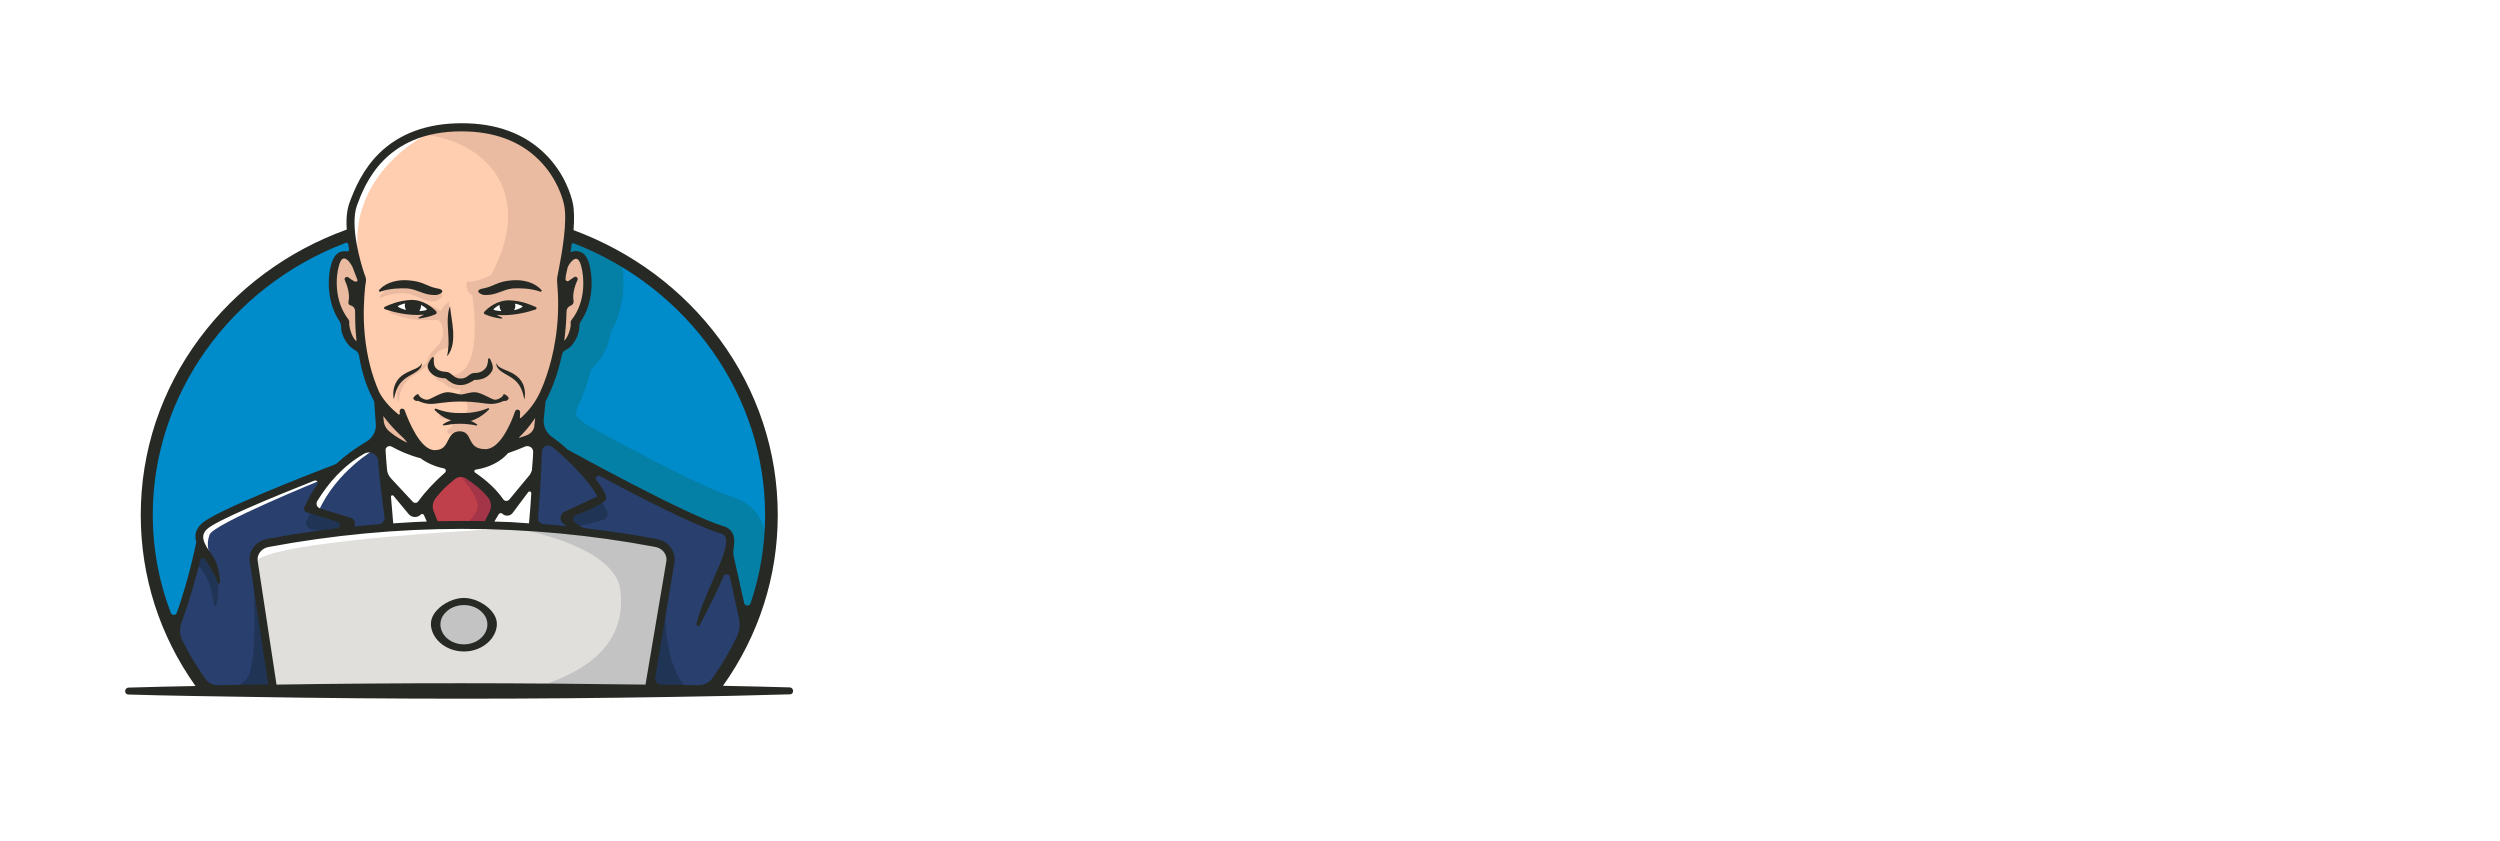 <svg width="107" height="36" viewBox="0 0 107 36" fill="none" xmlns="http://www.w3.org/2000/svg">
<g filter="url(#filter0_d)">
<path d="M19.66 27.178C16.75 27.178 13.733 27.152 10.681 27.101L9.989 27.093C8.543 27.067 6.902 27.042 5.473 26.999C4.675 26.974 4.018 26.371 4 25.607C3.983 24.817 4.621 24.172 5.447 24.147C5.447 24.147 5.447 24.147 5.455 24.147C5.757 24.138 5.952 23.841 5.837 23.578C5.065 21.854 4.666 19.969 4.666 18.042C4.666 15.045 5.624 12.175 7.434 9.738C8.995 7.641 11.089 6.003 13.511 4.967C13.547 4.712 13.6 4.474 13.68 4.262C13.955 3.507 14.39 2.522 15.259 1.673C16.395 0.56 17.903 0 19.748 0C21.603 0 23.129 0.577 24.273 1.707C25.338 2.759 25.693 3.957 25.799 4.415C25.835 4.593 25.861 4.789 25.879 5.018C28.274 6.071 30.333 7.701 31.868 9.781C33.66 12.209 34.609 15.062 34.609 18.042C34.609 19.978 34.21 21.871 33.438 23.62C33.331 23.866 33.509 24.147 33.793 24.155C33.802 24.155 33.802 24.155 33.811 24.155C34.609 24.181 35.266 24.783 35.283 25.548C35.301 26.337 34.662 26.982 33.837 27.008C32.338 27.05 30.697 27.084 28.833 27.118C25.79 27.169 22.836 27.195 20.041 27.195L19.66 27.178Z" fill="white"/>
<path d="M14.887 6.079L12.42 7.268L10.735 8.49L8.854 10.477L7.727 12.218L6.964 13.958L6.361 16.522L6.29 18.84L6.609 20.929L7.266 23.247L8.863 25.581H30.546L31.788 23.162L32.693 20.818L33.013 17.312L32.445 14.349L31.451 12.039L30.032 9.993L28.31 8.304L26.829 7.081L24.336 6.215L14.887 6.079Z" fill="#008BCA"/>
<path d="M32.737 19.621C32.817 19.12 32.773 18.687 32.587 18.297C32.347 17.804 31.912 17.448 31.362 17.278C30.306 16.964 27.095 15.283 25.108 14.187C24.948 14.052 24.797 13.924 24.655 13.814L24.682 13.517C24.939 12.982 25.143 12.413 25.294 11.819C25.329 11.785 25.365 11.751 25.4 11.717C25.791 11.326 26.075 10.749 26.145 10.214C26.713 9.229 26.767 8.083 26.607 7.259L24.974 6.291C24.974 6.291 24.699 6.223 24.291 6.122C24.229 6.105 24.389 6.308 24.149 7.14C24.114 7.259 24.114 8.49 24.078 8.626C24.025 8.813 24.069 9.968 24.007 10.171C23.972 10.299 23.91 11.131 23.874 11.267C23.812 11.488 23.466 12.26 23.404 12.489C23.342 12.71 23.191 13.355 23.138 13.585C23.093 13.763 23.12 14.569 23.067 14.748C22.996 15.028 23.883 14.731 23.803 15.002C23.75 15.206 24.691 15.809 24.877 15.902C26.491 16.743 27.255 17.057 27.166 16.93L28.576 17.702C29.677 18.263 30.448 18.45 31.132 18.73C31.203 18.985 31.265 19.434 31.265 20.08L31.602 21.43L31.939 22.593L32.454 21.608L32.791 19.944L32.737 19.621Z" fill="#047FA6"/>
<path d="M9.617 25.616H10.318C10.699 25.616 11.95 25.564 12.509 25.564C13.29 25.564 15.029 25.616 15.428 25.616H16.271C16.635 25.616 18.027 25.581 18.551 25.581C18.915 25.581 19.793 25.616 19.988 25.616H20.831C21.053 25.616 22.313 25.599 22.641 25.599C23.147 25.599 24.291 25.616 24.549 25.616H26.119C26.234 25.616 26.669 25.616 26.784 25.616H27.521C27.725 25.616 28.39 25.616 28.585 25.616H29.322C29.375 25.616 29.588 25.616 29.641 25.616H30.324L30.857 24.996L31.895 23.051L31.229 20.029L31.149 18.764L28.355 17.524L25.72 16.14L23.998 15.291L23.085 14.765L16.262 14.909L15.943 14.994L15.046 15.512L13.76 16.378L11.631 17.151L9.013 18.331L8.588 18.772V19.307L8.472 19.791L7.479 22.983L7.381 23.187L8.863 25.599C9.173 25.607 9.528 25.616 9.617 25.616Z" fill="#293F6E"/>
<path d="M28.47 21.99C28.47 21.99 28.355 24.614 29.526 25.556C29.659 25.666 27.663 25.556 27.663 25.556L27.76 24.325L28.47 21.99Z" fill="#203456"/>
<path d="M15.304 7.54L15.055 6.368L15.1 4.636L15.774 3.405L16.954 2.225L18.267 1.681L20.041 1.435L21.461 1.707L22.605 2.259L23.573 3.235L24.265 4.288L24.353 5.604L24.158 7.157L24.761 6.903L25.01 7.208L25.116 8.117L24.992 8.94L24.442 9.849V10.511L23.972 10.885L23.661 11.878L23.058 13.423L22.322 14.204L21.94 14.655L21.053 15.512L19.474 15.597L18.01 15.189L17.114 14.213L16.12 12.973L15.552 11.021L15.171 10.774L14.887 10.392V9.806L14.372 8.626L14.292 7.531L14.585 6.962L14.967 7.005L15.304 7.54Z" fill="#FFCDAF"/>
<path d="M24.93 7.081L24.291 6.894L24.353 5.035L23.954 3.702L22.827 2.403L21.63 1.783L19.9 1.443L18.631 1.511L18.081 1.749C20.813 2.029 22.916 4.271 21.017 7.769C21.017 7.769 20.45 8.083 19.979 8.057C19.979 8.057 19.864 8.439 20.21 8.635C20.21 8.635 20.796 11.988 19.305 12.065L18.622 11.963L18.409 11.802C18.409 11.802 18.613 12.336 18.941 12.336C18.941 12.336 19.172 12.668 19.687 12.685C19.82 12.685 19.412 13.101 19.589 13.05C19.589 13.05 20.432 13.16 19.758 13.967C19.474 13.958 19.172 13.899 18.853 13.78C18.808 13.763 18.773 13.814 18.808 13.848C18.933 13.984 19.749 13.941 19.225 14.357C19.066 14.451 19.137 14.595 19.287 14.569C19.358 14.561 19.421 14.553 19.491 14.553C19.616 14.536 19.767 14.612 19.891 14.62L20.326 15.537L21.381 15.291L21.692 14.935L22.747 14.841L23.094 14.417L22.969 13.211L23.519 12.235L23.945 10.817L24.203 10.706L24.558 9.806L25.072 8.507L24.93 7.081Z" fill="#EBBBA1"/>
<path d="M19.27 9.373C19.27 9.373 19.207 9.136 19.225 8.906C19.225 8.906 18.986 9.051 18.861 9.314C18.657 9.153 18.276 8.957 17.823 8.974C17.3 8.991 16.927 9.221 16.714 9.305C16.661 9.322 16.661 9.399 16.714 9.416C17.016 9.526 17.69 9.747 18.373 9.696C18.373 9.696 18.551 9.704 18.773 9.696C18.87 9.789 19.021 10.01 18.941 10.401C18.835 10.902 18.329 11.012 18.285 11.479L18.267 11.504C18.24 11.538 18.205 11.572 18.161 11.606C18.081 11.666 17.992 11.708 17.894 11.759C17.708 11.852 17.504 11.954 17.335 12.107C17.167 12.26 17.052 12.455 17.007 12.659C16.963 12.863 16.989 13.067 17.052 13.254C17.078 13.058 17.105 12.871 17.176 12.693C17.238 12.523 17.344 12.37 17.486 12.243C17.628 12.116 17.806 12.005 17.983 11.886C18.072 11.827 18.161 11.759 18.232 11.674C18.249 11.657 18.258 11.64 18.267 11.623C18.267 11.649 18.276 11.683 18.276 11.717C18.356 12.141 18.498 11.717 18.498 11.717C18.498 11.717 18.418 10.919 19.252 10.893L19.207 10.053L19.27 9.373Z" fill="#EBBBA1"/>
<path d="M16.315 8.737C16.271 8.754 16.227 8.703 16.262 8.669C16.431 8.457 16.839 8.074 17.531 8.117C18.196 8.159 18.241 8.372 18.782 8.474C18.933 8.499 18.977 8.686 18.861 8.771C18.791 8.822 18.657 8.898 18.524 8.898C18.072 8.898 17.815 8.593 17.38 8.559C17.087 8.533 16.715 8.567 16.315 8.737Z" fill="#EBBBA1"/>
<path d="M18.054 11.539C18.054 11.581 18.054 11.632 18.036 11.674C18.019 11.717 17.992 11.759 17.956 11.793C17.894 11.861 17.815 11.912 17.735 11.963C17.575 12.056 17.424 12.133 17.3 12.235C17.176 12.337 17.069 12.464 17.007 12.608C16.936 12.753 16.892 12.922 16.856 13.092C16.821 12.922 16.821 12.736 16.874 12.557C16.927 12.379 17.034 12.209 17.185 12.09C17.335 11.972 17.513 11.895 17.673 11.827C17.753 11.793 17.832 11.759 17.903 11.717C17.939 11.691 17.965 11.666 17.992 11.64L18.01 11.615C18.019 11.606 18.019 11.598 18.027 11.589C18.036 11.581 18.045 11.564 18.054 11.539Z" fill="#272A24"/>
<path d="M21.248 11.539C21.257 11.555 21.266 11.581 21.275 11.598C21.284 11.606 21.284 11.615 21.293 11.623L21.31 11.649C21.337 11.683 21.363 11.708 21.399 11.725C21.47 11.768 21.55 11.802 21.63 11.836C21.789 11.903 21.967 11.972 22.118 12.099C22.268 12.218 22.384 12.387 22.428 12.566C22.481 12.744 22.481 12.922 22.446 13.101C22.41 12.931 22.366 12.761 22.295 12.617C22.224 12.464 22.127 12.345 22.002 12.243C21.878 12.141 21.718 12.065 21.567 11.972C21.488 11.921 21.408 11.87 21.346 11.802C21.31 11.768 21.284 11.725 21.266 11.683C21.248 11.632 21.239 11.581 21.248 11.539Z" fill="#272A24"/>
<path d="M19.704 12.481C19.421 12.481 19.261 12.345 19.154 12.26C19.101 12.218 19.075 12.192 19.057 12.192C18.675 12.184 18.409 12.022 18.32 11.759C18.267 11.615 18.383 11.428 18.489 11.301C18.498 11.284 18.515 11.284 18.524 11.284C18.533 11.284 18.551 11.292 18.56 11.301C18.569 11.309 18.569 11.318 18.569 11.326C18.56 11.479 18.569 11.598 18.604 11.674C18.675 11.819 18.835 11.903 19.075 11.912C19.199 11.912 19.279 11.98 19.358 12.048C19.447 12.124 19.545 12.201 19.722 12.201C19.891 12.201 19.971 12.133 20.05 12.073C20.121 12.022 20.201 11.963 20.308 11.963H20.334C20.529 11.963 20.68 11.886 20.796 11.742C20.849 11.666 20.884 11.547 20.893 11.369C20.893 11.343 20.92 11.335 20.938 11.335C20.947 11.335 20.964 11.335 20.973 11.36C21.053 11.513 21.142 11.725 21.062 11.87C20.938 12.116 20.672 12.26 20.343 12.26C20.334 12.26 20.308 12.26 20.308 12.26H20.299C20.281 12.269 20.263 12.286 20.228 12.311C20.121 12.362 19.971 12.481 19.704 12.481Z" fill="#272A24"/>
<path d="M19.137 11.25C19.172 11.072 19.19 10.893 19.199 10.715C19.199 10.537 19.19 10.367 19.181 10.188C19.172 10.01 19.154 9.832 19.163 9.645C19.172 9.458 19.19 9.271 19.261 9.102C19.279 9.288 19.305 9.458 19.332 9.637C19.358 9.815 19.385 9.993 19.394 10.18C19.403 10.367 19.403 10.553 19.367 10.74C19.332 10.919 19.261 11.105 19.137 11.25Z" fill="#272A24"/>
<path d="M16.28 8.482C16.235 8.499 16.191 8.448 16.227 8.414C16.395 8.219 16.785 7.947 17.486 7.998C18.161 8.049 18.205 8.253 18.764 8.355C18.915 8.38 18.995 8.474 18.87 8.55C18.799 8.601 18.711 8.635 18.578 8.627C18.116 8.618 17.894 8.397 17.451 8.346C17.149 8.329 16.688 8.338 16.28 8.482Z" fill="#272A24"/>
<path d="M16.271 13.406V14.595L17.868 15.291L17.087 14.052L16.271 13.406Z" fill="#EBBBA1"/>
<path d="M15.393 7.786L14.967 6.945L14.461 7.038L14.292 7.658L14.257 8.609L14.958 9.849L14.887 10.52L15.517 10.868L15.375 9.917L15.419 8.516L15.393 7.786Z" fill="#EBBBA1"/>
<path d="M16.271 14.765L16.67 18.577L18.409 18.45L18.161 17.617L18.356 17.235L19.562 15.911L17.779 15.215L16.271 14.765Z" fill="white"/>
<path d="M18.107 1.842C18.107 1.842 15.029 3.43 15.304 6.733L15.046 6.359L14.967 5.383L15.375 4.058L16.43 2.64L17.433 1.842H18.107Z" fill="white"/>
<path d="M10.85 20.25C10.815 20.827 11.107 24.427 10.54 25.072C10.451 25.174 10.202 25.352 9.954 25.53C9.626 25.76 11.631 25.641 11.631 25.641L11.427 23.383L10.85 20.25Z" fill="#203456"/>
<path d="M16.076 15.206C16.076 15.206 14.39 16.157 13.627 17.898L13.396 17.643L13.849 16.701L14.585 15.843L15.827 15.138L16.076 15.206Z" fill="white"/>
<path d="M13.804 16.522C13.804 16.522 9.138 18.416 8.969 18.883C8.801 19.35 8.969 19.664 8.969 19.664L8.526 19.129L8.667 18.67L9.386 18.144L10.939 17.397L13.387 16.361L13.68 16.378L13.804 16.522Z" fill="white"/>
<path d="M16.581 9.144L17.353 8.906L18.187 9.034L18.294 9.331L17.823 9.374H17.211L16.581 9.144Z" fill="white"/>
<path d="M18.666 9.323C18.515 9.161 18.107 8.813 17.566 8.838C17.043 8.872 16.688 9.034 16.475 9.127C16.422 9.153 16.422 9.221 16.484 9.238C16.785 9.34 17.469 9.535 18.152 9.467L17.921 9.586C17.895 9.595 17.912 9.637 17.939 9.629C18.099 9.612 18.4 9.561 18.657 9.442C18.693 9.416 18.702 9.357 18.666 9.323ZM17.052 9.085C17.105 9.059 17.194 9.025 17.309 8.991C17.327 8.983 17.344 9 17.336 9.017C17.327 9.042 17.327 9.068 17.327 9.093C17.327 9.153 17.344 9.204 17.371 9.246C17.38 9.255 17.371 9.263 17.362 9.263C17.256 9.238 17.14 9.195 17.043 9.136C17.025 9.136 17.025 9.102 17.052 9.085ZM18.241 9.272C18.187 9.289 18.09 9.306 17.974 9.314C17.957 9.314 17.948 9.297 17.957 9.289C18.001 9.229 18.019 9.161 18.019 9.085C18.019 9.076 18.019 9.059 18.019 9.051C18.099 9.093 18.178 9.144 18.258 9.212C18.276 9.229 18.267 9.263 18.241 9.272Z" fill="#272A24"/>
<path d="M22.774 9.136L22.011 8.906L21.168 9.034L21.071 9.331L21.532 9.374H22.153L22.774 9.136Z" fill="white"/>
<path d="M20.751 9.45C21.009 9.569 21.301 9.62 21.47 9.637C21.497 9.637 21.505 9.603 21.488 9.595L21.257 9.476C21.94 9.544 22.623 9.348 22.925 9.246C22.978 9.229 22.978 9.153 22.925 9.136C22.721 9.051 22.366 8.881 21.834 8.855C21.293 8.83 20.884 9.178 20.734 9.34C20.689 9.365 20.707 9.425 20.751 9.45ZM22.348 9.144C22.251 9.204 22.144 9.246 22.029 9.272C22.02 9.272 22.011 9.263 22.011 9.255C22.038 9.212 22.055 9.153 22.055 9.102C22.055 9.076 22.055 9.051 22.047 9.025C22.047 9.008 22.055 8.991 22.073 9C22.189 9.025 22.277 9.068 22.331 9.085C22.366 9.093 22.366 9.127 22.348 9.144ZM21.142 9.212C21.221 9.144 21.301 9.085 21.381 9.051C21.381 9.059 21.381 9.076 21.381 9.085C21.381 9.161 21.399 9.229 21.443 9.289C21.452 9.297 21.443 9.314 21.426 9.314C21.31 9.306 21.213 9.289 21.159 9.272C21.124 9.263 21.115 9.229 21.142 9.212Z" fill="#272A24"/>
<path d="M19.731 13.186C20.423 13.186 20.716 13.288 21.035 13.288C21.31 13.288 21.576 13.152 21.576 13.152C21.639 13.194 21.754 13.118 21.771 13.058C21.789 12.99 21.559 12.803 21.541 12.897C21.523 12.99 21.319 13.109 21.186 13.109C21.044 13.109 20.627 12.803 20.334 12.787C20.201 12.778 19.962 12.837 19.828 12.871C19.766 12.888 19.704 12.888 19.633 12.871C19.5 12.837 19.261 12.778 19.128 12.787C18.835 12.803 18.418 13.109 18.276 13.109C18.134 13.109 17.939 12.99 17.921 12.897C17.903 12.803 17.673 12.99 17.69 13.058C17.708 13.126 17.832 13.194 17.886 13.152C17.886 13.152 18.152 13.288 18.427 13.288C18.746 13.288 19.039 13.186 19.731 13.186Z" fill="#272A24"/>
<path d="M20.929 13.525C20.955 13.5 20.92 13.457 20.884 13.474C20.485 13.636 20.095 13.687 19.758 13.678C19.42 13.687 19.039 13.644 18.657 13.491C18.613 13.474 18.578 13.525 18.613 13.559C18.746 13.695 18.977 13.891 19.314 13.992C19.296 14.001 19.27 14.001 19.252 14.009C19.181 14.035 19.119 14.069 19.048 14.103C18.888 14.197 18.933 14.222 19.083 14.197C19.154 14.188 19.216 14.171 19.287 14.162C19.42 14.146 19.553 14.137 19.687 14.137C19.82 14.137 19.953 14.146 20.086 14.162C20.183 14.171 20.281 14.188 20.387 14.213C20.423 14.222 20.441 14.18 20.414 14.162C20.334 14.103 20.245 14.052 20.148 14.018C20.529 13.899 20.796 13.661 20.929 13.525Z" fill="#272A24"/>
<path d="M14.257 18.84L13.325 18.653C13.13 18.611 13.033 18.407 13.13 18.246L13.396 17.762L13.751 17.906L14.834 18.305L14.63 18.679L14.257 18.84Z" fill="#203456"/>
<path d="M19.403 16.268C19.048 16.539 18.728 16.845 18.471 17.193C18.329 17.371 18.303 17.609 18.382 17.821L18.657 18.517L20.68 18.492L21.009 17.847C21.124 17.617 21.097 17.346 20.938 17.151C20.654 16.802 20.29 16.522 19.891 16.251C19.74 16.157 19.536 16.166 19.403 16.268Z" fill="#BF3F4A"/>
<path d="M8.375 20.114C8.375 20.114 8.978 20.547 9.111 21.617C9.244 22.686 9.51 20.988 9.2 20.386C8.889 19.783 8.596 19.655 8.596 19.655L8.375 20.114Z" fill="#203456"/>
<path d="M19.642 16.31C19.642 16.31 20.494 17.21 20.441 17.694C20.379 18.178 19.775 18.509 19.775 18.509H20.831L21.319 17.601L20.725 16.896C20.725 16.896 20.157 16.395 20.13 16.369C20.095 16.344 19.651 16.183 19.651 16.183V16.31H19.642Z" fill="#A43447"/>
<path d="M23.12 8.482C23.165 8.499 23.209 8.448 23.173 8.414C23.005 8.219 22.614 7.947 21.913 7.998C21.239 8.049 21.195 8.253 20.636 8.355C20.485 8.38 20.405 8.474 20.529 8.55C20.601 8.601 20.689 8.635 20.822 8.627C21.284 8.618 21.505 8.397 21.949 8.346C22.251 8.329 22.712 8.338 23.12 8.482Z" fill="#272A24"/>
<path d="M12.376 25.505C13.157 25.505 14.896 25.556 15.295 25.556H16.138C16.502 25.556 17.894 25.522 18.418 25.522C18.782 25.522 19.66 25.556 19.855 25.556H20.698C20.92 25.556 22.18 25.539 22.508 25.539C23.014 25.539 24.158 25.556 24.415 25.556H25.986C26.101 25.556 26.536 25.556 26.651 25.556H27.387C27.467 25.556 27.636 25.556 27.813 25.556L28.612 20.411L28.736 19.706L28 19.197L22.951 18.585L18.72 18.45L15.765 18.585L12.749 18.883L11.116 19.443L10.903 20.054L11.675 25.514C11.95 25.514 12.198 25.505 12.376 25.505Z" fill="#E0DFDC"/>
<path d="M20.893 18.416L22.765 18.577L22.907 16.998L23.093 14.765L21.665 14.986L19.935 15.979L21.408 17.643L20.893 18.416Z" fill="white"/>
<path d="M22.295 18.662C22.295 18.662 26.332 19.367 26.554 21.268C26.74 22.907 26.039 24.69 22.233 25.599C21.372 25.802 27.751 25.548 27.751 25.548L28.568 20.394L28.506 19.562L27.467 19.018L24.131 18.721L22.295 18.662Z" fill="#C3C3C3"/>
<path d="M22.446 18.577C22.446 18.577 11.489 19.078 10.903 20.063L10.85 19.672L11.169 19.375L12.119 19.137L14.204 18.883L17.54 18.56L20.689 18.526L22.446 18.577Z" fill="white"/>
<path d="M19.837 23.688C20.474 23.688 20.991 23.266 20.991 22.746C20.991 22.225 20.474 21.803 19.837 21.803C19.201 21.803 18.684 22.225 18.684 22.746C18.684 23.266 19.201 23.688 19.837 23.688Z" fill="#C3C3C3"/>
<path d="M24.619 18.56L25.773 18.263C25.968 18.22 26.066 18.017 25.968 17.855L25.702 17.371L25.347 17.516L24.353 17.983V18.305L24.619 18.56Z" fill="#203456"/>
<path d="M19.855 23.884C19.154 23.884 18.551 23.433 18.453 22.839C18.4 22.525 18.551 22.279 18.693 22.126C18.968 21.812 19.447 21.591 19.855 21.591C20.263 21.591 20.733 21.812 21.017 22.126C21.151 22.279 21.31 22.525 21.257 22.839C21.159 23.433 20.556 23.884 19.855 23.884ZM19.855 21.897C19.545 21.897 19.252 22.016 19.066 22.219C18.906 22.381 18.835 22.584 18.853 22.788C18.897 23.238 19.332 23.578 19.855 23.578C20.379 23.578 20.813 23.238 20.858 22.788C20.875 22.584 20.805 22.381 20.645 22.219C20.459 22.016 20.166 21.897 19.855 21.897Z" fill="#272A24"/>
<path d="M33.793 25.42C32.844 25.395 31.895 25.369 30.945 25.352C32.48 23.187 33.288 20.674 33.288 18.042C33.288 15.325 32.427 12.719 30.794 10.511C29.224 8.389 27.068 6.784 24.549 5.85C24.584 5.349 24.575 4.958 24.513 4.678C24.451 4.398 24.185 3.43 23.333 2.59C22.446 1.715 21.248 1.274 19.767 1.274C18.294 1.274 17.105 1.707 16.235 2.556C15.543 3.235 15.188 4.05 14.958 4.678C14.851 4.975 14.807 5.357 14.842 5.824C12.305 6.741 10.131 8.346 8.543 10.477C6.893 12.693 6.024 15.308 6.024 18.042C6.024 20.683 6.831 23.196 8.366 25.361C7.496 25.378 6.378 25.403 5.509 25.429C5.305 25.437 5.305 25.726 5.509 25.726C7.159 25.777 9.076 25.802 10.726 25.828C13.742 25.879 16.759 25.904 19.775 25.904C22.792 25.904 25.808 25.879 28.825 25.828C30.484 25.802 32.152 25.768 33.811 25.717C33.988 25.717 33.997 25.429 33.793 25.42ZM24.469 6.453C24.477 6.419 24.513 6.393 24.549 6.41C29.464 8.312 32.746 12.939 32.746 18.042C32.746 19.35 32.533 20.615 32.125 21.82C32.081 21.956 31.877 21.948 31.85 21.812L31.407 19.825C31.38 19.715 31.38 19.596 31.398 19.477C31.442 19.231 31.442 19.01 31.362 18.84C31.282 18.679 31.149 18.569 30.954 18.517C29.375 18.042 24.637 15.427 24.291 15.24C24.069 15.037 23.848 14.858 23.644 14.714C23.386 14.536 23.244 14.247 23.271 13.95L23.351 13.177C23.626 12.651 23.883 11.988 24.052 11.182C24.069 11.088 24.14 11.004 24.229 10.97C24.3 10.936 24.362 10.893 24.415 10.842C24.655 10.604 24.815 10.188 24.797 9.959C24.797 9.891 24.815 9.815 24.859 9.755C25.409 8.949 25.383 7.871 25.214 7.276C25.134 7.013 25.01 6.843 24.841 6.784C24.717 6.733 24.584 6.733 24.46 6.784C24.442 6.792 24.433 6.784 24.433 6.784C24.433 6.784 24.424 6.775 24.424 6.758C24.442 6.639 24.451 6.546 24.469 6.453ZM24.105 18.407L24.247 18.517C24.025 18.492 23.794 18.475 23.573 18.458C23.528 18.458 23.413 18.45 23.262 18.433C23.12 18.424 23.023 18.305 23.031 18.178C23.129 16.938 23.173 15.919 23.2 15.308C23.209 15.104 23.457 14.994 23.626 15.121C23.812 15.266 24.052 15.47 24.318 15.733C25.045 16.437 25.48 17.032 25.56 17.253L24.167 17.898C23.963 18 23.927 18.271 24.105 18.407ZM24.3 7.429C24.318 7.387 24.513 7.013 24.708 7.089C24.753 7.106 24.824 7.2 24.868 7.361C25.01 7.862 25.081 8.915 24.46 9.696C24.433 9.73 24.415 9.781 24.424 9.823C24.451 9.968 24.336 10.409 24.149 10.588C24.203 10.18 24.238 9.764 24.247 9.331C24.247 9.221 24.318 9.119 24.424 9.085L24.433 9.076C24.513 9.051 24.566 8.966 24.549 8.881C24.486 8.558 24.628 8.176 24.717 7.981C24.735 7.939 24.726 7.888 24.682 7.862C24.664 7.845 24.637 7.845 24.619 7.845C24.593 7.845 24.575 7.854 24.557 7.871C24.486 7.922 24.415 7.972 24.336 8.023C24.309 8.04 24.273 8.04 24.247 8.023C24.22 8.006 24.203 7.981 24.203 7.947C24.211 7.803 24.247 7.633 24.3 7.429ZM15.277 4.797C15.597 3.931 16.448 1.622 19.749 1.622C21.133 1.622 22.242 2.029 23.058 2.836C23.839 3.608 24.087 4.5 24.14 4.755C24.291 5.425 24.069 6.741 23.927 7.472C23.901 7.599 23.883 7.709 23.865 7.786C23.839 7.896 23.839 8.006 23.848 8.117C23.848 8.159 23.857 8.202 23.857 8.236C23.99 9.891 23.679 11.241 23.395 12.073C23.315 12.32 23.218 12.566 23.111 12.795L23.076 12.863C22.854 13.33 22.526 13.678 22.295 13.89C22.286 13.899 22.277 13.899 22.268 13.89C22.259 13.89 22.251 13.882 22.251 13.873C22.251 13.805 22.259 13.729 22.259 13.644C22.259 13.602 22.242 13.559 22.197 13.542C22.135 13.517 22.064 13.542 22.047 13.602C21.878 14.094 21.408 15.223 20.778 15.223C20.325 15.223 20.219 15.011 20.113 14.799C20.033 14.629 19.944 14.459 19.678 14.459C19.376 14.459 19.27 14.663 19.172 14.858C19.066 15.07 18.959 15.266 18.613 15.266C18.604 15.266 18.604 15.266 18.595 15.266C18.001 15.257 17.504 14.069 17.318 13.559C17.3 13.517 17.265 13.491 17.211 13.491C17.202 13.491 17.194 13.491 17.194 13.491C17.14 13.5 17.105 13.542 17.105 13.602C17.105 13.636 17.105 13.669 17.114 13.704C17.114 13.729 17.096 13.738 17.087 13.738C17.078 13.738 17.061 13.746 17.043 13.729C16.785 13.517 16.43 13.177 16.227 12.778C15.907 12.056 15.703 11.241 15.614 10.358C15.526 9.467 15.588 8.694 15.623 8.321C15.632 8.236 15.641 8.159 15.659 8.074C15.668 7.989 15.668 7.905 15.632 7.82C15.623 7.786 15.605 7.743 15.588 7.701C15.437 7.259 14.967 5.655 15.277 4.797ZM22.677 16.319L21.798 17.38C21.727 17.465 21.594 17.456 21.541 17.371C21.239 16.938 20.831 16.565 20.334 16.225C20.281 16.191 20.299 16.106 20.37 16.098C20.946 16.013 21.452 15.741 21.745 15.393C21.976 15.317 22.233 15.215 22.472 15.113C22.641 15.045 22.819 15.164 22.819 15.334C22.819 15.504 22.783 15.937 22.765 16.132C22.739 16.208 22.712 16.268 22.677 16.319ZM22.739 17.108C22.721 17.465 22.685 17.906 22.641 18.399C22.286 18.373 21.958 18.356 21.905 18.348C21.656 18.339 21.408 18.331 21.159 18.322C21.23 18.203 21.301 18.084 21.346 18.008C21.381 17.957 21.452 17.94 21.505 17.991C21.63 18.11 21.834 18.093 21.94 17.957L22.605 17.066C22.65 17.006 22.739 17.04 22.739 17.108ZM17.894 17.465C17.841 17.541 17.726 17.541 17.664 17.473L16.732 16.471C16.635 16.361 16.573 16.234 16.564 16.089C16.537 15.801 16.519 15.52 16.502 15.266C16.493 15.138 16.643 15.053 16.759 15.113C17.078 15.291 17.504 15.486 18.001 15.614C18.241 15.801 18.64 15.979 18.995 16.047C19.083 16.064 19.11 16.166 19.048 16.225C18.595 16.624 18.205 17.04 17.894 17.465ZM18.267 18.322C18.116 18.331 17.965 18.331 17.815 18.339C17.708 18.348 17.238 18.373 16.83 18.399C16.794 18 16.759 17.507 16.732 17.253C16.732 17.201 16.803 17.176 16.839 17.218L17.495 18.008C17.628 18.161 17.868 18.169 18.01 18.025C18.045 17.983 18.116 17.991 18.143 18.042L18.267 18.322ZM15.011 18.161L13.707 17.762C13.565 17.719 13.503 17.567 13.583 17.439C14.053 16.675 14.683 15.937 15.588 15.419C15.836 15.274 16.155 15.427 16.182 15.707C16.235 16.412 16.342 17.286 16.457 18.136C16.475 18.288 16.36 18.424 16.2 18.441C16.191 18.441 16.182 18.441 16.173 18.441C15.836 18.467 15.49 18.501 15.153 18.535C15.242 18.407 15.18 18.212 15.011 18.161ZM16.422 13.992L16.404 13.805C16.626 14.102 16.892 14.408 17.211 14.697C17.3 14.773 17.371 14.858 17.433 14.952C17.105 14.799 16.848 14.62 16.679 14.476C16.528 14.357 16.43 14.179 16.422 13.992ZM18.64 17.329C18.879 17.015 19.163 16.743 19.491 16.488C19.616 16.395 19.802 16.387 19.935 16.471C20.299 16.709 20.627 16.972 20.884 17.286C21.035 17.465 21.053 17.711 20.946 17.923L20.751 18.305C20.423 18.297 20.095 18.297 19.775 18.297C19.429 18.297 19.074 18.305 18.728 18.305L18.569 17.898C18.48 17.711 18.515 17.499 18.64 17.329ZM22.543 14.629C22.437 14.671 22.339 14.705 22.233 14.739C22.233 14.739 22.233 14.731 22.224 14.731C22.224 14.731 22.224 14.731 22.215 14.722C22.375 14.569 22.632 14.298 22.907 13.89L22.872 14.179C22.872 14.383 22.739 14.553 22.543 14.629ZM15.304 7.998C15.295 8.023 15.277 8.04 15.259 8.049C15.233 8.057 15.206 8.057 15.18 8.049C15.082 7.998 14.993 7.939 14.913 7.871C14.878 7.845 14.825 7.845 14.789 7.871C14.754 7.896 14.736 7.947 14.754 7.981C14.851 8.193 14.993 8.592 14.913 8.923C14.896 8.991 14.94 9.059 15.011 9.076C15.02 9.076 15.02 9.076 15.029 9.076C15.126 9.11 15.197 9.204 15.197 9.305C15.197 9.671 15.206 10.044 15.242 10.401C15.251 10.46 15.251 10.511 15.259 10.57C15.259 10.579 15.251 10.588 15.251 10.588C15.242 10.588 15.233 10.588 15.224 10.579C15.038 10.401 14.931 9.951 14.949 9.806C14.958 9.755 14.94 9.713 14.913 9.671C14.301 8.889 14.363 7.837 14.514 7.344C14.559 7.183 14.63 7.089 14.674 7.072C14.692 7.064 14.709 7.064 14.727 7.064C14.913 7.064 15.073 7.412 15.082 7.412C15.144 7.573 15.268 7.896 15.304 7.998ZM6.538 18.042C6.538 12.914 9.839 8.278 14.798 6.393C14.842 6.376 14.896 6.402 14.905 6.453C14.913 6.521 14.931 6.606 14.94 6.673C14.949 6.724 14.905 6.767 14.851 6.758C14.754 6.741 14.656 6.75 14.559 6.784C14.39 6.852 14.266 7.022 14.186 7.276C14.008 7.871 13.982 8.906 14.514 9.722C14.576 9.806 14.603 9.917 14.603 10.019C14.594 10.273 14.771 10.63 14.993 10.842C15.046 10.893 15.109 10.936 15.171 10.97C15.277 11.021 15.348 11.114 15.366 11.216C15.455 11.751 15.614 12.447 16.014 13.177L16.084 14.145C16.111 14.451 15.951 14.739 15.685 14.901C15.197 15.189 14.763 15.504 14.381 15.86C13.139 16.335 9.173 17.881 8.623 18.416C8.357 18.67 8.321 18.925 8.401 19.197C8.357 19.443 8.064 20.827 7.567 22.228C7.523 22.347 7.354 22.347 7.31 22.228C6.804 20.903 6.538 19.494 6.538 18.042ZM8.792 25.055C8.419 24.537 8.091 23.985 7.807 23.416C7.683 23.17 7.674 22.89 7.771 22.635C8.135 21.659 8.41 20.64 8.57 19.978C8.596 19.876 8.73 19.859 8.783 19.944C8.978 20.241 9.191 20.564 9.315 20.946C9.333 21.005 9.422 20.988 9.422 20.929C9.404 20.589 9.333 20.114 9.084 19.766C8.694 19.231 8.561 18.934 8.863 18.645C9.235 18.288 11.666 17.278 13.45 16.573C13.556 16.531 13.645 16.65 13.583 16.735C13.37 17.032 13.183 17.354 13.033 17.694C12.979 17.787 13.033 17.898 13.139 17.932L14.443 18.331C14.594 18.382 14.576 18.594 14.417 18.611C13.423 18.73 12.429 18.883 11.453 19.061C11.232 19.103 11.027 19.214 10.886 19.375C10.708 19.587 10.646 19.851 10.699 20.114L11.48 25.293C11.223 25.293 10.974 25.301 10.717 25.301C10.273 25.31 9.83 25.318 9.377 25.327C9.138 25.344 8.925 25.242 8.792 25.055ZM11.835 25.301L11.036 20.054C11.001 19.884 11.045 19.715 11.169 19.587C11.249 19.494 11.373 19.434 11.507 19.409C14.239 18.9 17.016 18.636 19.775 18.636C22.535 18.636 25.311 18.891 28.044 19.409C28.177 19.434 28.301 19.502 28.381 19.587C28.497 19.715 28.55 19.884 28.514 20.054L27.627 25.301C25.001 25.267 22.375 25.242 19.749 25.242C17.114 25.242 14.47 25.259 11.835 25.301ZM28.319 25.31C28.142 25.31 28.017 25.157 28.044 24.996L28.86 20.122C28.922 19.842 28.834 19.562 28.63 19.341C28.497 19.197 28.31 19.112 28.106 19.069C27.121 18.883 26.128 18.738 25.134 18.619C24.974 18.602 24.824 18.535 24.699 18.441L24.593 18.356C24.486 18.271 24.504 18.119 24.628 18.059C24.628 18.059 25.675 17.669 25.915 17.405C25.995 17.312 25.95 17.117 25.587 16.633C25.569 16.607 25.542 16.573 25.524 16.548C25.445 16.446 25.569 16.31 25.684 16.378C27.317 17.253 29.765 18.509 30.848 18.832C30.972 18.866 31.016 18.934 31.043 18.976C31.194 19.299 30.848 20.071 30.519 20.818C30.253 21.413 29.96 22.075 29.81 22.703C29.792 22.788 29.907 22.831 29.952 22.754C30.209 22.262 30.626 21.438 30.839 20.954C30.883 20.852 30.928 20.759 30.972 20.657C31.025 20.538 31.212 20.555 31.238 20.683L31.62 22.423C31.682 22.712 31.655 23.017 31.522 23.281C31.229 23.884 30.892 24.461 30.511 25.004C30.369 25.216 30.12 25.335 29.854 25.327C29.499 25.318 29.153 25.318 28.798 25.31C28.639 25.31 28.479 25.31 28.319 25.31Z" fill="#272A24"/>
</g>
<path d="M45.005 17.884C44.588 18.046 43.71 18.216 43 18.216C41.891 18.216 41.048 17.918 40.41 17.299C39.576 16.517 39.132 15.15 39.159 13.546C39.203 10.167 41.217 8.766 43.275 8.766C44.012 8.766 44.553 8.902 44.863 9.046L44.535 10.6C44.26 10.464 43.887 10.387 43.426 10.387C42.148 10.387 41.128 11.236 41.128 13.648C41.128 15.881 42.033 16.687 42.911 16.687C43.08 16.687 43.213 16.67 43.284 16.636V14.403H42.415V12.926H45.014V17.884H45.005Z" fill="white"/>
<path d="M46.425 8.843H48.315V16.595H50.799V18.123H46.425V8.843Z" fill="white"/>
<path d="M57.222 13.326C57.222 16.824 55.927 18.242 54.081 18.242C51.89 18.242 51.021 16.017 51.021 13.47C51.021 10.932 52.076 8.741 54.223 8.741C56.557 8.733 57.222 11.195 57.222 13.326ZM52.981 13.487C52.981 15.593 53.389 16.671 54.152 16.671C54.951 16.671 55.253 15.287 55.253 13.411C55.253 11.772 54.995 10.303 54.144 10.303C53.389 10.303 52.981 11.492 52.981 13.487Z" fill="white"/>
<path d="M62.235 16.009L61.809 18.132H59.981L62.084 8.843H64.346L66.236 18.123H64.4L63.983 16.001H62.235V16.009ZM63.814 14.608L63.495 12.664C63.397 12.104 63.273 11.17 63.175 10.558H63.14C63.033 11.178 62.891 12.137 62.794 12.672L62.439 14.608H63.814Z" fill="white"/>
<path d="M71.701 17.986C71.426 18.105 70.903 18.207 70.246 18.207C67.771 18.207 66.582 16.254 66.582 13.622C66.582 10.124 68.614 8.757 70.495 8.757C71.16 8.757 71.621 8.884 71.817 9.003L71.506 10.523C71.284 10.421 71.045 10.336 70.628 10.336C69.554 10.336 68.587 11.228 68.587 13.52C68.587 15.736 69.466 16.602 70.61 16.602C70.93 16.602 71.293 16.534 71.515 16.466L71.701 17.986Z" fill="white"/>
<path d="M74.505 16.009L74.079 18.132H72.252L74.354 8.843H76.617L78.506 18.123H76.67L76.253 16.001H74.505V16.009ZM76.084 14.608L75.765 12.664C75.667 12.104 75.543 11.17 75.446 10.558H75.41C75.304 11.178 75.162 12.137 75.064 12.672L74.709 14.608H76.084Z" fill="white"/>
<path d="M79.562 8.979C80.032 8.877 80.724 8.8 81.478 8.8C82.703 8.8 83.555 9.072 84.176 9.624C85.01 10.337 85.435 11.568 85.435 13.368C85.435 15.253 84.93 16.578 84.087 17.299C83.421 17.902 82.472 18.199 81.124 18.199C80.529 18.199 79.935 18.14 79.562 18.097V8.979ZM81.443 16.696C81.541 16.722 81.683 16.722 81.78 16.722C82.694 16.722 83.484 15.873 83.484 13.309C83.484 11.398 82.969 10.244 81.825 10.244C81.691 10.244 81.567 10.252 81.443 10.286V16.696Z" fill="white"/>
<path d="M90.723 14.048H88.514V16.561H91.007V18.123H86.624V8.843H90.838V10.405H88.514V12.537H90.723V14.048Z" fill="white"/>
<path d="M98.229 14.879C98.176 13.988 98.123 12.799 98.14 11.797H98.105C97.927 12.791 97.67 13.937 97.493 14.659L96.65 17.97H95.31L94.503 14.71C94.316 13.962 94.059 12.808 93.908 11.797H93.873C93.846 12.808 93.775 13.979 93.731 14.896L93.562 18.114H91.948L92.648 8.834H94.636L95.408 12.196C95.674 13.377 95.922 14.395 96.091 15.448H96.126C96.277 14.421 96.49 13.368 96.747 12.196L97.51 8.834H99.498L100.083 18.114H98.398L98.229 14.879Z" fill="white"/>
<path d="M102.496 18.123V14.574L100.367 8.843H102.381L103.038 11.05C103.224 11.653 103.401 12.341 103.543 13.02H103.57C103.694 12.349 103.845 11.678 104.022 11.008L104.59 8.834H106.542L104.377 14.497V18.123H102.496Z" fill="white"/>
<defs>
<filter id="filter0_d" x="0" y="0" width="39.284" height="35.195" filterUnits="userSpaceOnUse" color-interpolation-filters="sRGB">
<feFlood flood-opacity="0" result="BackgroundImageFix"/>
<feColorMatrix in="SourceAlpha" type="matrix" values="0 0 0 0 0 0 0 0 0 0 0 0 0 0 0 0 0 0 127 0"/>
<feOffset dy="4"/>
<feGaussianBlur stdDeviation="2"/>
<feColorMatrix type="matrix" values="0 0 0 0 0 0 0 0 0 0 0 0 0 0 0 0 0 0 0.25 0"/>
<feBlend mode="normal" in2="BackgroundImageFix" result="effect1_dropShadow"/>
<feBlend mode="normal" in="SourceGraphic" in2="effect1_dropShadow" result="shape"/>
</filter>
</defs>
</svg>
